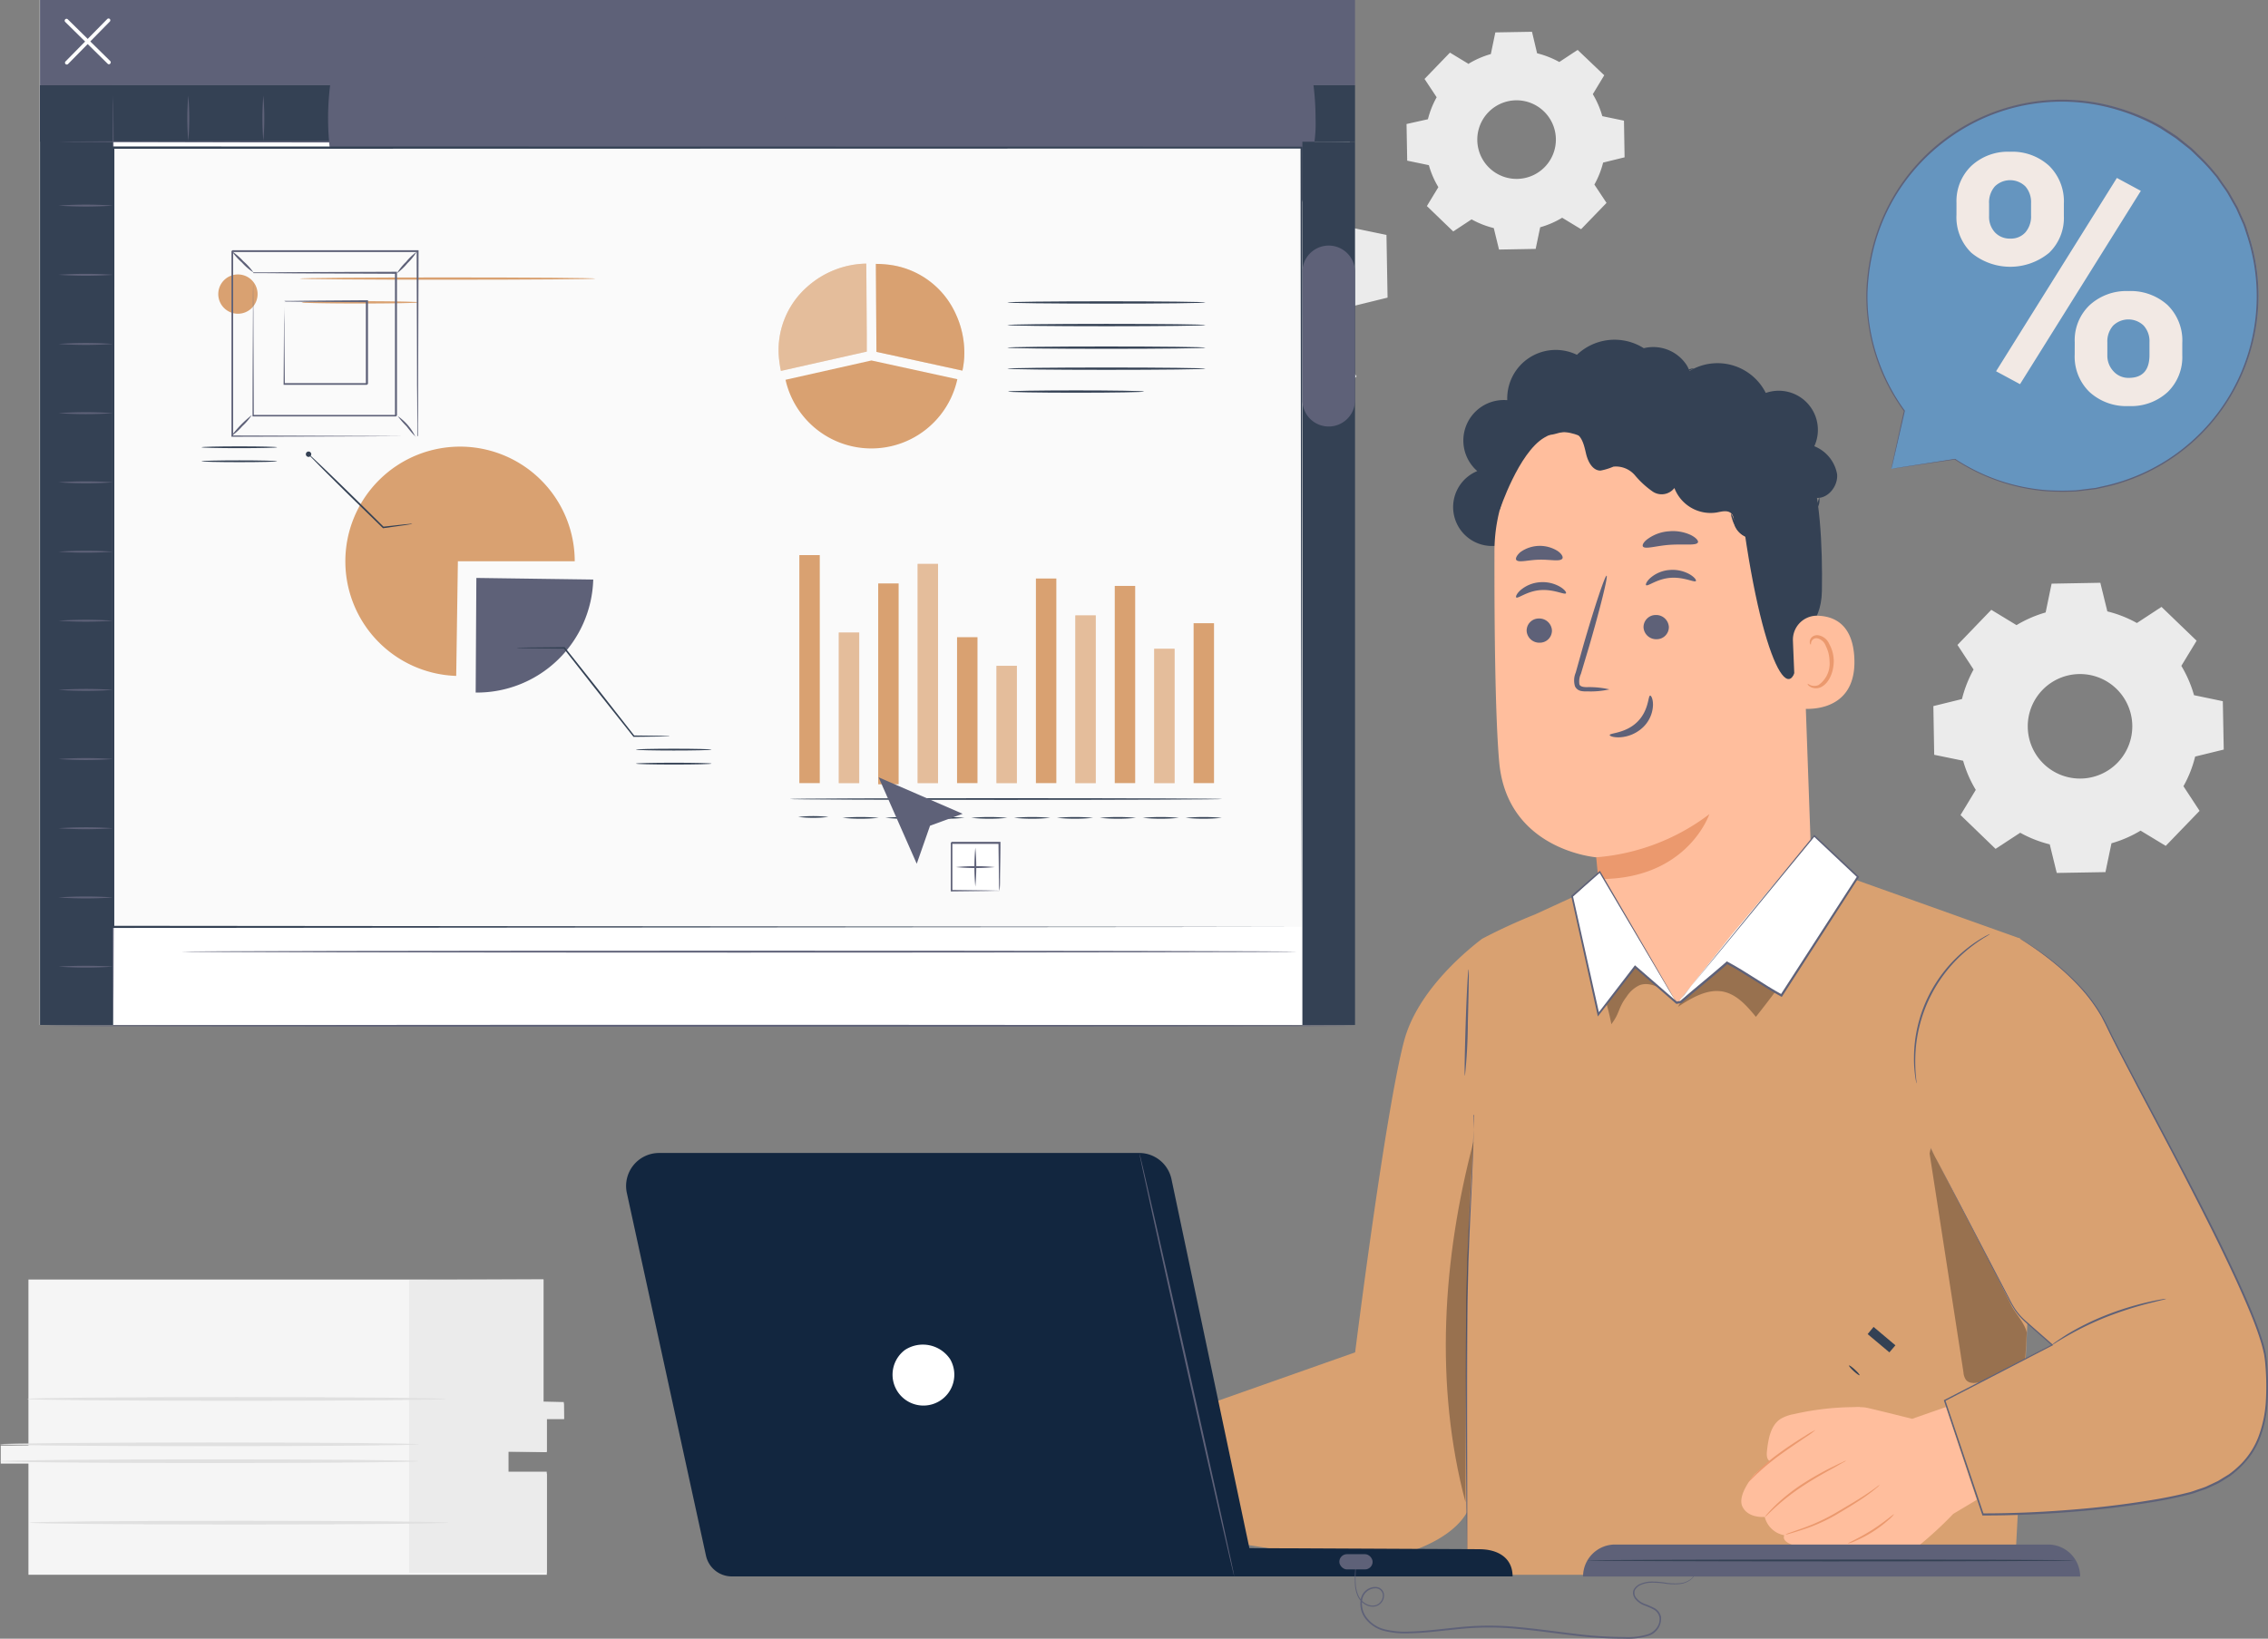 <svg xmlns="http://www.w3.org/2000/svg" width="271.267" height="196.039" viewBox="0 0 271.267 196.039">
  <rect x="0" y="0" width="271.267" height="196.039" fill="#808080" stroke="none"/>
  <g id="Grupo_89550" data-name="Grupo 89550" transform="translate(-5367.885 -1962.706)">
    <g id="freepik--background-complete--inject-3" transform="translate(5367.885 1966.507)">
      <path id="Trazado_143465" data-name="Trazado 143465" d="M5371.4,2311.846v19.86h-3.315v2.157h3.315v13.3h62v-12.1h-4.608v-2.63h4.595v-3.946h2.039v-1.8H5433v-14.841Z" transform="translate(-5367.997 -2162.578)" fill="#f5f5f5"/>
      <path id="Trazado_143466" data-name="Trazado 143466" d="M5479.5,2311.9v35.034h16.462v-12.1h-4.594v-2.416l4.594.083v-3.955l2.079,0-.04-2.043-2.424-.057v-14.612Z" transform="translate(-5430.568 -2162.578)" fill="#ebebeb"/>
      <path id="Trazado_143467" data-name="Trazado 143467" d="M5417.991,2361.135c0,.123-11.219.219-25.051.219s-25.056-.1-25.056-.219,11.215-.219,25.056-.219S5417.991,2361.012,5417.991,2361.135Z" transform="translate(-5367.885 -2190.135)" fill="#e0e0e0"/>
      <path id="Trazado_143468" data-name="Trazado 143468" d="M5417.991,2356.535c0,.123-11.219.219-25.051.219s-25.056-.1-25.056-.219,11.215-.219,25.056-.219S5417.991,2356.413,5417.991,2356.535Z" transform="translate(-5367.885 -2187.552)" fill="#e0e0e0"/>
      <path id="Trazado_143469" data-name="Trazado 143469" d="M5425.362,2344.145c0,.123-11.219.223-25.051.223s-25.055-.1-25.055-.223,11.215-.219,25.055-.219S5425.362,2344.027,5425.362,2344.145Z" transform="translate(-5372.024 -2180.594)" fill="#e0e0e0"/>
      <path id="Trazado_143470" data-name="Trazado 143470" d="M5426.042,2377.9c0,.118-11.219.219-25.056.219s-25.05-.1-25.05-.219,11.215-.224,25.05-.224S5426.042,2377.777,5426.042,2377.9Z" transform="translate(-5372.406 -2199.547)" fill="#e0e0e0"/>
      <path id="Trazado_143471" data-name="Trazado 143471" d="M5657.233,1991.8a18.383,18.383,0,0,1,4.484-1.951l.926-4.441,7.5-.132,1.078,4.384a18.287,18.287,0,0,1,4.551,1.789l3.783-2.464,5.4,5.213-2.328,3.876a18.347,18.347,0,0,1,1.951,4.49l4.442.921.131,7.5-4.406,1.083a18.359,18.359,0,0,1-1.79,4.551l2.482,3.792-5.222,5.4-3.875-2.35a18.456,18.456,0,0,1-4.49,1.947l-.921,4.441-7.5.132-1.083-4.406a18.3,18.3,0,0,1-4.551-1.789l-3.792,2.486-5.4-5.213,2.35-3.876a18.317,18.317,0,0,1-1.947-4.485l-4.441-.925-.132-7.5,4.406-1.079a18.284,18.284,0,0,1,1.78-4.551l-2.486-3.792,5.212-5.4,3.876,2.35Zm4,9.991a7.876,7.876,0,1,0,.016-.017Z" transform="translate(-5523.19 -1979.182)" fill="#ebebeb"/>
      <path id="Trazado_143472" data-name="Trazado 143472" d="M5759.058,1975.182a10.8,10.8,0,0,1,2.631-1.14l.539-2.591,4.384-.075.61,2.573a10.926,10.926,0,0,1,2.656,1.043l2.192-1.447,3.183,3.034-1.367,2.262a10.809,10.809,0,0,1,1.136,2.63l2.591.539.074,4.384-2.569.631a10.639,10.639,0,0,1-1.044,2.63l1.452,2.192-3.042,3.148-2.263-1.372a10.645,10.645,0,0,1-2.63,1.14l-.539,2.587-4.384.079-.627-2.569a10.824,10.824,0,0,1-2.657-1.043l-2.192,1.447-3.152-3.038,1.373-2.262a10.574,10.574,0,0,1-1.136-2.631l-2.591-.539-.079-4.384,2.556-.57a10.663,10.663,0,0,1,1.047-2.63l-1.451-2.192,3.039-3.148,2.262,1.372Zm2.333,5.827a4.7,4.7,0,1,0,6.642-.114,4.695,4.695,0,0,0-6.642.114Z" transform="translate(-5583.376 -1971.376)" fill="#ebebeb"/>
      <path id="Trazado_143473" data-name="Trazado 143473" d="M5905.267,2126.8a14.364,14.364,0,0,1,3.485-1.517l.715-3.446,5.826-.105.841,3.424a14.227,14.227,0,0,1,3.534,1.39l2.942-1.929,4.2,4.047-1.828,3.008a14.432,14.432,0,0,1,1.517,3.507l3.445.719.11,5.787-3.419.837a14.071,14.071,0,0,1-1.4,3.547l1.929,2.946-4.046,4.191-3.012-1.824a14.118,14.118,0,0,1-3.48,1.513l-.719,3.45-5.826.1-.838-3.42a14.39,14.39,0,0,1-3.534-1.39l-2.946,1.929-4.191-4.046,1.824-3.012a14.144,14.144,0,0,1-1.513-3.486l-3.459-.71-.1-5.826,3.42-.842a14.562,14.562,0,0,1,1.39-3.534l-1.929-2.941,4.047-4.2,3.012,1.828Zm3.1,7.76a6.252,6.252,0,1,0,8.843-.153,6.252,6.252,0,0,0-8.843.153Z" transform="translate(-5664.081 -2055.816)" fill="#ebebeb"/>
    </g>
    <g id="freepik--Artboard--inject-3" transform="translate(5372.637 1962.706)">
      <rect id="Rectángulo_31897" data-name="Rectángulo 31897" width="156.699" height="122.616" transform="translate(0)" fill="#fff"/>
      <rect id="Rectángulo_31898" data-name="Rectángulo 31898" width="157.286" height="10.198" transform="translate(0.031)" fill="#5e6178"/>
      <rect id="Rectángulo_31899" data-name="Rectángulo 31899" width="8.751" height="112.419" transform="translate(0.031 10.198)" fill="#344154"/>
      <rect id="Rectángulo_31900" data-name="Rectángulo 31900" width="157.286" height="6.756" transform="translate(0.031 10.198)" fill="#344154"/>
      <path id="Trazado_143474" data-name="Trazado 143474" d="M5385.835,1973.253a.215.215,0,0,1-.154-.061.219.219,0,0,1,0-.31h0l4.994-5.077a.216.216,0,0,1,.3,0l0,0a.219.219,0,0,1,0,.31h0l-4.989,5.073A.225.225,0,0,1,5385.835,1973.253Z" transform="translate(-5382.595 -1965.533)" fill="#fff"/>
      <path id="Trazado_143475" data-name="Trazado 143475" d="M5390.82,1973.276a.205.205,0,0,1-.154-.066l-5.076-5a.22.22,0,0,1,.306-.316l5.077,4.994a.219.219,0,0,1,0,.31h0A.2.2,0,0,1,5390.82,1973.276Z" transform="translate(-5382.542 -1965.586)" fill="#fff"/>
      <path id="Trazado_143476" data-name="Trazado 143476" d="M5538.087,2001.23c0,.061-34.534.114-77.126.114s-77.136-.053-77.136-.114,34.53-.114,77.136-.114S5538.087,2001.173,5538.087,2001.23Z" transform="translate(-5381.589 -1984.276)" fill="#5e6178"/>
      <path id="Trazado_143477" data-name="Trazado 143477" d="M5398.61,2099.575c-.062,0-.115-24.8-.115-55.39s.053-55.39.115-55.39.114,24.792.114,55.39S5398.671,2099.575,5398.61,2099.575Z" transform="translate(-5389.828 -1977.358)" fill="#5e6178"/>
      <path id="Trazado_143478" data-name="Trazado 143478" d="M5419.09,1994.2a31.838,31.838,0,0,1,0-5.4,32.11,32.11,0,0,1,0,5.4Z" transform="translate(-5401.321 -1977.358)" fill="#5e6178"/>
      <path id="Trazado_143479" data-name="Trazado 143479" d="M5439.572,1994.2a32.11,32.11,0,0,1,0-5.4,32.11,32.11,0,0,1,0,5.4Z" transform="translate(-5412.824 -1977.358)" fill="#5e6178"/>
      <path id="Trazado_143480" data-name="Trazado 143480" d="M5460.06,1994.2a32.11,32.11,0,0,1,0-5.4,31.973,31.973,0,0,1,0,5.4Z" transform="translate(-5424.329 -1977.358)" fill="#5e6178"/>
      <path id="Trazado_143481" data-name="Trazado 143481" d="M5480.542,1994.2a32.248,32.248,0,0,1,0-5.4,31.973,31.973,0,0,1,0,5.4Z" transform="translate(-5435.832 -1977.358)" fill="#5e6178"/>
      <path id="Trazado_143482" data-name="Trazado 143482" d="M5501.03,1994.2a32.248,32.248,0,0,1,0-5.4,32.11,32.11,0,0,1,0,5.4Z" transform="translate(-5447.338 -1977.358)" fill="#5e6178"/>
      <path id="Trazado_143483" data-name="Trazado 143483" d="M5521.512,1994.2a31.973,31.973,0,0,1,0-5.4,32.11,32.11,0,0,1,0,5.4Z" transform="translate(-5458.84 -1977.358)" fill="#5e6178"/>
      <path id="Trazado_143484" data-name="Trazado 143484" d="M5542,1994.2a31.838,31.838,0,0,1,0-5.4,32.248,32.248,0,0,1,0,5.4Z" transform="translate(-5470.345 -1977.358)" fill="#5e6178"/>
      <path id="Trazado_143485" data-name="Trazado 143485" d="M5562.482,1994.2a31.838,31.838,0,0,1,0-5.4,32.11,32.11,0,0,1,0,5.4Z" transform="translate(-5481.849 -1977.358)" fill="#5e6178"/>
      <path id="Trazado_143486" data-name="Trazado 143486" d="M5582.969,1994.2a32.11,32.11,0,0,1,0-5.4,31.973,31.973,0,0,1,0,5.4Z" transform="translate(-5493.353 -1977.358)" fill="#5e6178"/>
      <path id="Trazado_143487" data-name="Trazado 143487" d="M5603.452,1994.2a32.11,32.11,0,1,1,.114-2.7A16.259,16.259,0,0,1,5603.452,1994.2Z" transform="translate(-5504.856 -1977.358)" fill="#5e6178"/>
      <path id="Trazado_143488" data-name="Trazado 143488" d="M5623.94,1994.2a32.11,32.11,0,0,1,0-5.4,32.248,32.248,0,0,1,0,5.4Z" transform="translate(-5516.361 -1977.358)" fill="#5e6178"/>
      <path id="Trazado_143489" data-name="Trazado 143489" d="M5644.422,1994.2a32.11,32.11,0,1,1,.114-2.7A16.259,16.259,0,0,1,5644.422,1994.2Z" transform="translate(-5527.864 -1977.358)" fill="#5e6178"/>
      <path id="Trazado_143490" data-name="Trazado 143490" d="M5664.9,1994.2a30.793,30.793,0,0,1,0-5.4,31.838,31.838,0,0,1,0,5.4Z" transform="translate(-5539.363 -1977.358)" fill="#5e6178"/>
      <path id="Trazado_143491" data-name="Trazado 143491" d="M5685.392,1994.2a32.11,32.11,0,1,1,.114-2.7A16.365,16.365,0,0,1,5685.392,1994.2Z" transform="translate(-5550.873 -1977.358)" fill="#5e6178"/>
      <path id="Trazado_143492" data-name="Trazado 143492" d="M5705.871,1994.2a32.248,32.248,0,0,1,0-5.4,30.668,30.668,0,0,1,0,5.4Z" transform="translate(-5562.373 -1977.358)" fill="#5e6178"/>
      <path id="Trazado_143493" data-name="Trazado 143493" d="M5726.361,1994.2a31.7,31.7,0,1,1,.115-2.7A16.311,16.311,0,0,1,5726.361,1994.2Z" transform="translate(-5573.88 -1977.358)" fill="#5e6178"/>
      <path id="Trazado_143494" data-name="Trazado 143494" d="M5390.371,2018.643a47.035,47.035,0,0,1-6.546,0,47.035,47.035,0,0,1,6.546,0Z" transform="translate(-5381.589 -1994.048)" fill="#5e6178"/>
      <path id="Trazado_143495" data-name="Trazado 143495" d="M5390.371,2037.523a47.085,47.085,0,0,1-6.546,0,47.085,47.085,0,0,1,6.546,0Z" transform="translate(-5381.589 -2004.65)" fill="#5e6178"/>
      <path id="Trazado_143496" data-name="Trazado 143496" d="M5390.371,2056.4a47.035,47.035,0,0,1-6.546,0,46.934,46.934,0,0,1,6.546,0Z" transform="translate(-5381.589 -2015.253)" fill="#5e6178"/>
      <path id="Trazado_143497" data-name="Trazado 143497" d="M5390.371,2075.281a47.035,47.035,0,0,1-6.546,0,47.135,47.135,0,0,1,6.546,0Z" transform="translate(-5381.589 -2025.854)" fill="#5e6178"/>
      <path id="Trazado_143498" data-name="Trazado 143498" d="M5390.371,2094.153a47.135,47.135,0,0,1-6.546,0,46.934,46.934,0,0,1,6.546,0Z" transform="translate(-5381.589 -2036.453)" fill="#5e6178"/>
      <path id="Trazado_143499" data-name="Trazado 143499" d="M5390.371,2113.083a47.135,47.135,0,0,1-6.546,0,46.934,46.934,0,0,1,6.546,0Z" transform="translate(-5381.589 -2047.084)" fill="#5e6178"/>
      <path id="Trazado_143500" data-name="Trazado 143500" d="M5390.371,2131.911a46.934,46.934,0,0,1-6.546,0,47.135,47.135,0,0,1,6.546,0Z" transform="translate(-5381.589 -2057.656)" fill="#5e6178"/>
      <path id="Trazado_143501" data-name="Trazado 143501" d="M5390.371,2150.791a46.934,46.934,0,0,1-6.546,0,47.035,47.035,0,0,1,6.546,0Z" transform="translate(-5381.589 -2068.259)" fill="#5e6178"/>
      <path id="Trazado_143502" data-name="Trazado 143502" d="M5390.371,2169.663a47.035,47.035,0,0,1-6.546,0,47.035,47.035,0,0,1,6.546,0Z" transform="translate(-5381.589 -2078.858)" fill="#5e6178"/>
      <path id="Trazado_143503" data-name="Trazado 143503" d="M5390.371,2188.543a47.135,47.135,0,0,1-6.546,0,46.934,46.934,0,0,1,6.546,0Z" transform="translate(-5381.589 -2089.46)" fill="#5e6178"/>
      <path id="Trazado_143504" data-name="Trazado 143504" d="M5390.371,2207.421a47.135,47.135,0,0,1-6.546,0,47.035,47.035,0,0,1,6.546,0Z" transform="translate(-5381.589 -2100.061)" fill="#5e6178"/>
      <path id="Trazado_143505" data-name="Trazado 143505" d="M5390.371,2226.313a45.293,45.293,0,0,1-6.546,0,58.239,58.239,0,0,1,6.546,0Z" transform="translate(-5381.589 -2110.681)" fill="#5e6178"/>
      <path id="Trazado_143506" data-name="Trazado 143506" d="M5550.789,2222.23c0,.061-29.887.114-66.745.114s-66.749-.053-66.749-.114,29.879-.114,66.749-.114S5550.789,2222.173,5550.789,2222.23Z" transform="translate(-5400.386 -2108.386)" fill="#5e6178"/>
      <g id="Grupo_89544" data-name="Grupo 89544" transform="translate(8.651 17.521)">
        <g id="Grupo_89389" data-name="Grupo 89389">
          <g id="Grupo_89385" data-name="Grupo 89385" transform="translate(0.138 0.138)">
            <g id="Grupo_89384" data-name="Grupo 89384">
              <rect id="Rectángulo_31901" data-name="Rectángulo 31901" width="142.122" height="93.22" fill="#fafafa"/>
            </g>
          </g>
          <g id="Grupo_89388" data-name="Grupo 89388">
            <g id="Grupo_89387" data-name="Grupo 89387">
              <g id="Grupo_89386" data-name="Grupo 89386">
                <path id="Trazado_143507" data-name="Trazado 143507" d="M5540.718,2096.03c0-.9-.043-36.364-.11-93.22l.11.11-142.111.028h-.011l.138-.138c0,33.152-.008,64.7-.012,93.22l-.126-.126,142.122.127-142.122.127h-.127v-.128c0-28.519-.007-60.068-.012-93.22v-.139h.15l142.111.028h.11v.111C5540.761,2059.665,5540.718,2095.133,5540.718,2096.03Z" transform="translate(-5398.457 -2002.671)" fill="#344154"/>
              </g>
            </g>
          </g>
        </g>
        <g id="Grupo_89414" data-name="Grupo 89414" transform="translate(10.695 35.878)">
          <g id="Grupo_89401" data-name="Grupo 89401" transform="translate(32.796 15.739)">
            <g id="Grupo_89391" data-name="Grupo 89391">
              <g id="Grupo_89390" data-name="Grupo 89390">
                <path id="Trazado_143508" data-name="Trazado 143508" d="M5497.739,2120.406l13.98.192a13.919,13.919,0,0,1-13.98,13.521h-.081Z" transform="translate(-5497.658 -2120.406)" fill="#5e6178"/>
              </g>
            </g>
            <g id="Grupo_89394" data-name="Grupo 89394" transform="translate(4.926 8.279)">
              <g id="Grupo_89393" data-name="Grupo 89393">
                <g id="Grupo_89392" data-name="Grupo 89392">
                  <path id="Trazado_143509" data-name="Trazado 143509" d="M5527.162,2149.938a1.4,1.4,0,0,1-.3.024l-.854.023-3.123.036h-.04l-.025-.031-4.611-5.81-3.718-4.74.072.035-4.114-.039-1.151-.025a2.1,2.1,0,0,1-.407-.029,2.345,2.345,0,0,1,.407-.028l1.151-.025,4.114-.038h.044l.028.036,3.741,4.721,4.573,5.84-.064-.031,3.123.036.854.022A1.4,1.4,0,0,1,5527.162,2149.938Z" transform="translate(-5508.892 -2139.29)" fill="#344154"/>
                </g>
              </g>
            </g>
            <g id="Grupo_89397" data-name="Grupo 89397" transform="translate(19.164 20.432)">
              <g id="Grupo_89396" data-name="Grupo 89396">
                <g id="Grupo_89395" data-name="Grupo 89395">
                  <path id="Trazado_143510" data-name="Trazado 143510" d="M5550.416,2167.116c0,.06-2.025.107-4.523.107s-4.523-.048-4.523-.107,2.025-.107,4.523-.107S5550.416,2167.057,5550.416,2167.116Z" transform="translate(-5541.37 -2167.01)" fill="#344154"/>
                </g>
              </g>
            </g>
            <g id="Grupo_89400" data-name="Grupo 89400" transform="translate(19.164 22.107)">
              <g id="Grupo_89399" data-name="Grupo 89399">
                <g id="Grupo_89398" data-name="Grupo 89398">
                  <path id="Trazado_143511" data-name="Trazado 143511" d="M5550.416,2170.937c0,.06-2.025.107-4.523.107s-4.523-.048-4.523-.107,2.025-.107,4.523-.107S5550.416,2170.878,5550.416,2170.937Z" transform="translate(-5541.37 -2170.83)" fill="#344154"/>
                </g>
              </g>
            </g>
          </g>
          <g id="Grupo_89413" data-name="Grupo 89413">
            <g id="Grupo_89403" data-name="Grupo 89403" transform="translate(16.687 0.035)">
              <g id="Grupo_89402" data-name="Grupo 89402">
                <path id="Trazado_143512" data-name="Trazado 143512" d="M5474.894,2098.3l-.2,13.712a13.718,13.718,0,1,1,14.176-13.712Z" transform="translate(-5460.913 -2084.588)" fill="#d9a171"/>
              </g>
            </g>
            <g id="Grupo_89406" data-name="Grupo 89406" transform="translate(12.586 0.71)">
              <g id="Grupo_89405" data-name="Grupo 89405">
                <g id="Grupo_89404" data-name="Grupo 89404">
                  <path id="Trazado_143513" data-name="Trazado 143513" d="M5464.183,2094.681a.952.952,0,0,1-.243.057l-.7.111-2.511.353-.042.006-.031-.03-3.349-3.259c-1.61-1.578-3.057-3.015-4.1-4.063l-1.225-1.249a.322.322,0,1,1,.058-.06l1.272,1.2c1.068,1.02,2.533,2.44,4.142,4.019l3.323,3.286-.073-.024,2.521-.278.7-.064A.914.914,0,0,1,5464.183,2094.681Z" transform="translate(-5451.56 -2086.127)" fill="#344154"/>
                </g>
              </g>
            </g>
            <g id="Grupo_89409" data-name="Grupo 89409">
              <g id="Grupo_89408" data-name="Grupo 89408">
                <g id="Grupo_89407" data-name="Grupo 89407">
                  <path id="Trazado_143514" data-name="Trazado 143514" d="M5431.9,2084.614c0,.059-2.024.107-4.522.107s-4.522-.048-4.522-.107,2.024-.107,4.522-.107S5431.9,2084.555,5431.9,2084.614Z" transform="translate(-5422.853 -2084.507)" fill="#344154"/>
                </g>
              </g>
            </g>
            <g id="Grupo_89412" data-name="Grupo 89412" transform="translate(0 1.675)">
              <g id="Grupo_89411" data-name="Grupo 89411">
                <g id="Grupo_89410" data-name="Grupo 89410">
                  <path id="Trazado_143515" data-name="Trazado 143515" d="M5431.9,2088.434c0,.059-2.024.107-4.522.107s-4.522-.048-4.522-.107,2.024-.107,4.522-.107S5431.9,2088.375,5431.9,2088.434Z" transform="translate(-5422.853 -2088.327)" fill="#344154"/>
                </g>
              </g>
            </g>
          </g>
        </g>
        <g id="Grupo_89442" data-name="Grupo 89442" transform="translate(79.728 14.014)">
          <g id="Grupo_89426" data-name="Grupo 89426">
            <g id="Grupo_89423" data-name="Grupo 89423">
              <g id="Grupo_89416" data-name="Grupo 89416">
                <g id="Grupo_89415" data-name="Grupo 89415">
                  <path id="Trazado_143516" data-name="Trazado 143516" d="M5590.852,2043.158l-.056-8.521a10.874,10.874,0,0,0-7.029,2.741,10.08,10.08,0,0,0-3.389,8.826,12.506,12.506,0,0,0,.2,1.238c0,.01,0,.02.006.03h0l10.268-2.31Z" transform="translate(-5580.312 -2034.636)" fill="#d9a171"/>
                </g>
              </g>
              <g id="Grupo_89418" data-name="Grupo 89418" opacity="0.3">
                <g id="Grupo_89417" data-name="Grupo 89417">
                  <path id="Trazado_143517" data-name="Trazado 143517" d="M5590.852,2043.158l-.056-8.521a10.874,10.874,0,0,0-7.029,2.741,10.08,10.08,0,0,0-3.389,8.826,12.506,12.506,0,0,0,.2,1.238c0,.01,0,.02.006.03h0l10.268-2.31Z" transform="translate(-5580.312 -2034.636)" fill="#fff"/>
                </g>
              </g>
              <g id="Grupo_89420" data-name="Grupo 89420" transform="translate(11.629 0.033)">
                <g id="Grupo_89419" data-name="Grupo 89419">
                  <path id="Trazado_143518" data-name="Trazado 143518" d="M5616.331,2040.576a10.11,10.11,0,0,0-8.288-5.8c-.108-.011-.216-.021-.326-.028-.069,0-.137-.012-.207-.016-.2-.011-.41-.017-.619-.018h-.055l.055,8.521.014,2,10.271,2.24.013,0h0a10.115,10.115,0,0,0,.228-2.21A11.068,11.068,0,0,0,5616.331,2040.576Z" transform="translate(-5606.837 -2034.711)" fill="#d9a171"/>
                </g>
              </g>
              <g id="Grupo_89422" data-name="Grupo 89422" transform="translate(11.629 0.033)" opacity="0.3">
                <g id="Grupo_89421" data-name="Grupo 89421">
                  <path id="Trazado_143519" data-name="Trazado 143519" d="M5616.331,2040.576a10.11,10.11,0,0,0-8.288-5.8c-.108-.011-.216-.021-.326-.028-.069,0-.137-.012-.207-.016-.2-.011-.41-.017-.619-.018h-.055l.055,8.521.014,2,10.271,2.24.013,0h0a10.115,10.115,0,0,0,.228-2.21A11.068,11.068,0,0,0,5616.331,2040.576Z" transform="translate(-5606.837 -2034.711)" fill="#d9a171"/>
                </g>
              </g>
            </g>
            <g id="Grupo_89425" data-name="Grupo 89425" transform="translate(0.822 11.588)">
              <g id="Grupo_89424" data-name="Grupo 89424">
                <path id="Trazado_143520" data-name="Trazado 143520" d="M5592.455,2061.067l-10.268,2.31a10.525,10.525,0,0,0,20.552-.069l-10.271-2.241" transform="translate(-5582.187 -2061.067)" fill="#d9a171"/>
              </g>
            </g>
          </g>
          <g id="Grupo_89429" data-name="Grupo 89429" transform="translate(27.345 9.915)">
            <g id="Grupo_89428" data-name="Grupo 89428">
              <g id="Grupo_89427" data-name="Grupo 89427">
                <path id="Trazado_143521" data-name="Trazado 143521" d="M5666.4,2057.39c0,.077-5.309.139-11.856.139s-11.856-.062-11.856-.139,5.307-.138,11.856-.138S5666.4,2057.314,5666.4,2057.39Z" transform="translate(-5642.686 -2057.252)" fill="#344154"/>
              </g>
            </g>
          </g>
          <g id="Grupo_89432" data-name="Grupo 89432" transform="translate(27.345 7.212)">
            <g id="Grupo_89431" data-name="Grupo 89431">
              <g id="Grupo_89430" data-name="Grupo 89430">
                <path id="Trazado_143522" data-name="Trazado 143522" d="M5666.4,2051.226c0,.076-5.309.139-11.856.139s-11.856-.063-11.856-.139,5.307-.139,11.856-.139S5666.4,2051.149,5666.4,2051.226Z" transform="translate(-5642.686 -2051.087)" fill="#344154"/>
              </g>
            </g>
          </g>
          <g id="Grupo_89435" data-name="Grupo 89435" transform="translate(27.345 4.51)">
            <g id="Grupo_89434" data-name="Grupo 89434">
              <g id="Grupo_89433" data-name="Grupo 89433">
                <path id="Trazado_143523" data-name="Trazado 143523" d="M5666.4,2045.06c0,.077-5.309.139-11.856.139s-11.856-.062-11.856-.139,5.307-.138,11.856-.138S5666.4,2044.984,5666.4,2045.06Z" transform="translate(-5642.686 -2044.922)" fill="#344154"/>
              </g>
            </g>
          </g>
          <g id="Grupo_89438" data-name="Grupo 89438" transform="translate(27.345 12.43)">
            <g id="Grupo_89437" data-name="Grupo 89437">
              <g id="Grupo_89436" data-name="Grupo 89436">
                <path id="Trazado_143524" data-name="Trazado 143524" d="M5666.4,2063.126c0,.076-5.309.138-11.856.138s-11.856-.062-11.856-.138,5.307-.138,11.856-.138S5666.4,2063.05,5666.4,2063.126Z" transform="translate(-5642.686 -2062.988)" fill="#344154"/>
              </g>
            </g>
          </g>
          <g id="Grupo_89441" data-name="Grupo 89441" transform="translate(27.429 15.167)">
            <g id="Grupo_89440" data-name="Grupo 89440">
              <g id="Grupo_89439" data-name="Grupo 89439">
                <path id="Trazado_143525" data-name="Trazado 143525" d="M5659.163,2069.369c0,.077-3.646.139-8.144.139s-8.144-.062-8.144-.139,3.646-.138,8.144-.138S5659.163,2069.293,5659.163,2069.369Z" transform="translate(-5642.875 -2069.231)" fill="#344154"/>
              </g>
            </g>
          </g>
        </g>
        <g id="Grupo_89535" data-name="Grupo 89535" transform="translate(81.049 48.885)">
          <g id="Grupo_89445" data-name="Grupo 89445" transform="translate(1.156)">
            <g id="Grupo_89444" data-name="Grupo 89444">
              <g id="Grupo_89443" data-name="Grupo 89443">
                <rect id="Rectángulo_31902" data-name="Rectángulo 31902" width="2.442" height="27.278" fill="#d9a171"/>
              </g>
            </g>
          </g>
          <g id="Grupo_89448" data-name="Grupo 89448" transform="translate(5.872 9.264)">
            <g id="Grupo_89447" data-name="Grupo 89447">
              <g id="Grupo_89446" data-name="Grupo 89446">
                <rect id="Rectángulo_31903" data-name="Rectángulo 31903" width="2.443" height="18.013" fill="#d9a171"/>
              </g>
            </g>
          </g>
          <g id="Grupo_89451" data-name="Grupo 89451" transform="translate(10.587 3.39)">
            <g id="Grupo_89450" data-name="Grupo 89450">
              <g id="Grupo_89449" data-name="Grupo 89449">
                <rect id="Rectángulo_31904" data-name="Rectángulo 31904" width="2.443" height="24.026" fill="#d9a171"/>
              </g>
            </g>
          </g>
          <g id="Grupo_89454" data-name="Grupo 89454" transform="translate(15.302 1.053)">
            <g id="Grupo_89453" data-name="Grupo 89453">
              <g id="Grupo_89452" data-name="Grupo 89452">
                <rect id="Rectángulo_31905" data-name="Rectángulo 31905" width="2.442" height="26.224" fill="#d9a171"/>
              </g>
            </g>
          </g>
          <g id="Grupo_89457" data-name="Grupo 89457" transform="translate(20.018 9.819)">
            <g id="Grupo_89456" data-name="Grupo 89456">
              <g id="Grupo_89455" data-name="Grupo 89455">
                <rect id="Rectángulo_31906" data-name="Rectángulo 31906" width="2.443" height="17.459" fill="#d9a171"/>
              </g>
            </g>
          </g>
          <g id="Grupo_89460" data-name="Grupo 89460" transform="translate(24.733 13.243)">
            <g id="Grupo_89459" data-name="Grupo 89459">
              <g id="Grupo_89458" data-name="Grupo 89458">
                <rect id="Rectángulo_31907" data-name="Rectángulo 31907" width="2.442" height="14.035" fill="#d9a171"/>
              </g>
            </g>
          </g>
          <g id="Grupo_89463" data-name="Grupo 89463" transform="translate(29.449 2.8)">
            <g id="Grupo_89462" data-name="Grupo 89462">
              <g id="Grupo_89461" data-name="Grupo 89461">
                <rect id="Rectángulo_31908" data-name="Rectángulo 31908" width="2.443" height="24.478" fill="#d9a171"/>
              </g>
            </g>
          </g>
          <g id="Grupo_89466" data-name="Grupo 89466" transform="translate(34.164 7.213)">
            <g id="Grupo_89465" data-name="Grupo 89465">
              <g id="Grupo_89464" data-name="Grupo 89464">
                <rect id="Rectángulo_31909" data-name="Rectángulo 31909" width="2.442" height="20.065" fill="#d9a171"/>
              </g>
            </g>
          </g>
          <g id="Grupo_89469" data-name="Grupo 89469" transform="translate(38.879 3.686)">
            <g id="Grupo_89468" data-name="Grupo 89468">
              <g id="Grupo_89467" data-name="Grupo 89467">
                <rect id="Rectángulo_31910" data-name="Rectángulo 31910" width="2.443" height="23.591" fill="#d9a171"/>
              </g>
            </g>
          </g>
          <g id="Grupo_89472" data-name="Grupo 89472" transform="translate(43.595 11.205)">
            <g id="Grupo_89471" data-name="Grupo 89471">
              <g id="Grupo_89470" data-name="Grupo 89470">
                <rect id="Rectángulo_31911" data-name="Rectángulo 31911" width="2.442" height="16.072" fill="#d9a171"/>
              </g>
            </g>
          </g>
          <g id="Grupo_89475" data-name="Grupo 89475" transform="translate(48.31 8.147)">
            <g id="Grupo_89474" data-name="Grupo 89474">
              <g id="Grupo_89473" data-name="Grupo 89473">
                <rect id="Rectángulo_31912" data-name="Rectángulo 31912" width="2.442" height="19.131" fill="#d9a171"/>
              </g>
            </g>
          </g>
          <g id="Grupo_89479" data-name="Grupo 89479" transform="translate(0 29.077)">
            <g id="Grupo_89478" data-name="Grupo 89478">
              <g id="Grupo_89477" data-name="Grupo 89477">
                <g id="Grupo_89476" data-name="Grupo 89476">
                  <path id="Trazado_143526" data-name="Trazado 143526" d="M5635.075,2180.6c0,.056-11.585.1-25.874.1s-25.876-.044-25.876-.1,11.583-.1,25.876-.1S5635.075,2180.542,5635.075,2180.6Z" transform="translate(-5583.326 -2180.497)" fill="#344154"/>
                </g>
              </g>
            </g>
          </g>
          <g id="Grupo_89483" data-name="Grupo 89483" transform="translate(1.015 31.224)">
            <g id="Grupo_89482" data-name="Grupo 89482">
              <g id="Grupo_89481" data-name="Grupo 89481">
                <g id="Grupo_89480" data-name="Grupo 89480">
                  <path id="Trazado_143527" data-name="Trazado 143527" d="M5589.265,2185.495a16.451,16.451,0,0,1-3.624,0,16.372,16.372,0,0,1,3.624,0Z" transform="translate(-5585.641 -2185.394)" fill="#344154"/>
                </g>
              </g>
            </g>
          </g>
          <g id="Grupo_89487" data-name="Grupo 89487" transform="translate(6.32 31.333)">
            <g id="Grupo_89486" data-name="Grupo 89486">
              <g id="Grupo_89485" data-name="Grupo 89485">
                <g id="Grupo_89484" data-name="Grupo 89484">
                  <path id="Trazado_143528" data-name="Trazado 143528" d="M5602.074,2185.744a23.372,23.372,0,0,1-4.332,0,23.428,23.428,0,0,1,4.332,0Z" transform="translate(-5597.742 -2185.643)" fill="#344154"/>
                </g>
              </g>
            </g>
          </g>
          <g id="Grupo_89491" data-name="Grupo 89491" transform="translate(11.448 31.333)">
            <g id="Grupo_89490" data-name="Grupo 89490">
              <g id="Grupo_89489" data-name="Grupo 89489">
                <g id="Grupo_89488" data-name="Grupo 89488">
                  <path id="Trazado_143529" data-name="Trazado 143529" d="M5613.771,2185.744a23.377,23.377,0,0,1-4.333,0,23.434,23.434,0,0,1,4.333,0Z" transform="translate(-5609.438 -2185.643)" fill="#344154"/>
                </g>
              </g>
            </g>
          </g>
          <g id="Grupo_89495" data-name="Grupo 89495" transform="translate(16.576 31.333)">
            <g id="Grupo_89494" data-name="Grupo 89494">
              <g id="Grupo_89493" data-name="Grupo 89493">
                <g id="Grupo_89492" data-name="Grupo 89492">
                  <path id="Trazado_143530" data-name="Trazado 143530" d="M5625.468,2185.744a23.382,23.382,0,0,1-4.333,0,23.439,23.439,0,0,1,4.333,0Z" transform="translate(-5621.135 -2185.643)" fill="#344154"/>
                </g>
              </g>
            </g>
          </g>
          <g id="Grupo_89499" data-name="Grupo 89499" transform="translate(21.705 31.333)">
            <g id="Grupo_89498" data-name="Grupo 89498">
              <g id="Grupo_89497" data-name="Grupo 89497">
                <g id="Grupo_89496" data-name="Grupo 89496">
                  <path id="Trazado_143531" data-name="Trazado 143531" d="M5637.166,2185.744a23.372,23.372,0,0,1-4.332,0,23.428,23.428,0,0,1,4.332,0Z" transform="translate(-5632.833 -2185.643)" fill="#344154"/>
                </g>
              </g>
            </g>
          </g>
          <g id="Grupo_89503" data-name="Grupo 89503" transform="translate(26.833 31.333)">
            <g id="Grupo_89502" data-name="Grupo 89502">
              <g id="Grupo_89501" data-name="Grupo 89501">
                <g id="Grupo_89500" data-name="Grupo 89500">
                  <path id="Trazado_143532" data-name="Trazado 143532" d="M5648.862,2185.744a23.382,23.382,0,0,1-4.333,0,23.439,23.439,0,0,1,4.333,0Z" transform="translate(-5644.529 -2185.643)" fill="#344154"/>
                </g>
              </g>
            </g>
          </g>
          <g id="Grupo_89507" data-name="Grupo 89507" transform="translate(31.961 31.333)">
            <g id="Grupo_89506" data-name="Grupo 89506">
              <g id="Grupo_89505" data-name="Grupo 89505">
                <g id="Grupo_89504" data-name="Grupo 89504">
                  <path id="Trazado_143533" data-name="Trazado 143533" d="M5660.56,2185.744a23.382,23.382,0,0,1-4.333,0,23.439,23.439,0,0,1,4.333,0Z" transform="translate(-5656.227 -2185.643)" fill="#344154"/>
                </g>
              </g>
            </g>
          </g>
          <g id="Grupo_89511" data-name="Grupo 89511" transform="translate(37.089 31.333)">
            <g id="Grupo_89510" data-name="Grupo 89510">
              <g id="Grupo_89509" data-name="Grupo 89509">
                <g id="Grupo_89508" data-name="Grupo 89508">
                  <path id="Trazado_143534" data-name="Trazado 143534" d="M5672.257,2185.744a23.377,23.377,0,0,1-4.333,0,23.434,23.434,0,0,1,4.333,0Z" transform="translate(-5667.924 -2185.643)" fill="#344154"/>
                </g>
              </g>
            </g>
          </g>
          <g id="Grupo_89515" data-name="Grupo 89515" transform="translate(42.218 31.333)">
            <g id="Grupo_89514" data-name="Grupo 89514">
              <g id="Grupo_89513" data-name="Grupo 89513">
                <g id="Grupo_89512" data-name="Grupo 89512">
                  <path id="Trazado_143535" data-name="Trazado 143535" d="M5683.955,2185.744a23.388,23.388,0,0,1-4.333,0,23.444,23.444,0,0,1,4.333,0Z" transform="translate(-5679.621 -2185.643)" fill="#344154"/>
                </g>
              </g>
            </g>
          </g>
          <g id="Grupo_89519" data-name="Grupo 89519" transform="translate(47.346 31.333)">
            <g id="Grupo_89518" data-name="Grupo 89518">
              <g id="Grupo_89517" data-name="Grupo 89517">
                <g id="Grupo_89516" data-name="Grupo 89516">
                  <path id="Trazado_143536" data-name="Trazado 143536" d="M5695.652,2185.744a23.372,23.372,0,0,1-4.332,0,23.428,23.428,0,0,1,4.332,0Z" transform="translate(-5691.32 -2185.643)" fill="#344154"/>
                </g>
              </g>
            </g>
          </g>
          <g id="Grupo_89522" data-name="Grupo 89522" transform="translate(5.872 9.264)" opacity="0.3">
            <g id="Grupo_89521" data-name="Grupo 89521">
              <g id="Grupo_89520" data-name="Grupo 89520">
                <rect id="Rectángulo_31913" data-name="Rectángulo 31913" width="2.443" height="18.013" fill="#fff"/>
              </g>
            </g>
          </g>
          <g id="Grupo_89525" data-name="Grupo 89525" transform="translate(15.302 1.053)" opacity="0.3">
            <g id="Grupo_89524" data-name="Grupo 89524">
              <g id="Grupo_89523" data-name="Grupo 89523">
                <rect id="Rectángulo_31914" data-name="Rectángulo 31914" width="2.442" height="26.224" fill="#fff"/>
              </g>
            </g>
          </g>
          <g id="Grupo_89528" data-name="Grupo 89528" transform="translate(24.733 13.243)" opacity="0.3">
            <g id="Grupo_89527" data-name="Grupo 89527">
              <g id="Grupo_89526" data-name="Grupo 89526">
                <rect id="Rectángulo_31915" data-name="Rectángulo 31915" width="2.442" height="14.035" fill="#fff"/>
              </g>
            </g>
          </g>
          <g id="Grupo_89531" data-name="Grupo 89531" transform="translate(34.164 7.213)" opacity="0.3">
            <g id="Grupo_89530" data-name="Grupo 89530">
              <g id="Grupo_89529" data-name="Grupo 89529">
                <rect id="Rectángulo_31916" data-name="Rectángulo 31916" width="2.442" height="20.065" fill="#fff"/>
              </g>
            </g>
          </g>
          <g id="Grupo_89534" data-name="Grupo 89534" transform="translate(43.595 11.205)" opacity="0.3">
            <g id="Grupo_89533" data-name="Grupo 89533">
              <g id="Grupo_89532" data-name="Grupo 89532">
                <rect id="Rectángulo_31917" data-name="Rectángulo 31917" width="2.442" height="16.072" fill="#fff"/>
              </g>
            </g>
          </g>
        </g>
        <g id="Grupo_89537" data-name="Grupo 89537" transform="translate(12.704 15.309)">
          <g id="Grupo_89536" data-name="Grupo 89536">
            <path id="Trazado_143537" data-name="Trazado 143537" d="M5432.136,2039.94a2.351,2.351,0,1,1-2.352-2.351A2.352,2.352,0,0,1,5432.136,2039.94Z" transform="translate(-5427.434 -2037.589)" fill="#d9a171"/>
          </g>
        </g>
        <g id="Grupo_89540" data-name="Grupo 89540" transform="translate(22.417 15.667)">
          <g id="Grupo_89539" data-name="Grupo 89539">
            <g id="Grupo_89538" data-name="Grupo 89538">
              <path id="Trazado_143538" data-name="Trazado 143538" d="M5485,2038.545c0,.077-7.927.139-17.7.139s-17.705-.062-17.705-.139,7.925-.139,17.705-.139S5485,2038.468,5485,2038.545Z" transform="translate(-5449.589 -2038.406)" fill="#d9a171"/>
            </g>
          </g>
        </g>
        <g id="Grupo_89543" data-name="Grupo 89543" transform="translate(22.675 18.51)">
          <g id="Grupo_89542" data-name="Grupo 89542">
            <g id="Grupo_89541" data-name="Grupo 89541">
              <path id="Trazado_143539" data-name="Trazado 143539" d="M5464.135,2045.03a2.135,2.135,0,0,1-.548.054c-.353.017-.864.031-1.5.044-1.263.025-3.007.041-4.934.041s-3.673-.016-4.935-.041c-.631-.012-1.143-.027-1.5-.044a2.131,2.131,0,0,1-.548-.054,2.1,2.1,0,0,1,.548-.054c.353-.017.864-.031,1.5-.044,1.262-.026,3.008-.041,4.935-.041s3.671.015,4.934.041c.632.012,1.143.027,1.5.044A2.108,2.108,0,0,1,5464.135,2045.03Z" transform="translate(-5450.178 -2044.891)" fill="#d9a171"/>
            </g>
          </g>
        </g>
      </g>
      <path id="Trazado_143540" data-name="Trazado 143540" d="M5607.586,2174.8l4.56,10.343,1.591-4.551,3.9-1.429Z" transform="translate(-5507.25 -2081.812)" fill="#5e6178"/>
      <rect id="Rectángulo_31918" data-name="Rectángulo 31918" width="5.73" height="5.73" transform="translate(109.043 100.867)" fill="#fff"/>
      <path id="Trazado_143541" data-name="Trazado 143541" d="M5633.075,2198.3s0-.162-.022-.439,0-.693-.026-1.175c0-1.03-.031-2.442-.048-4.121l.1.1h-5.726c-.026,0,.214-.215.114-.114h0v5.721l-.1-.1,4.122.048,1.175.027a3,3,0,0,1,.438.026,3.475,3.475,0,0,1-.391,0l-1.153.026-4.182.048h-.1v-5.818h0l.114-.114h5.827v.1c0,1.705-.04,3.139-.052,4.182,0,.474,0,.877-.027,1.153A1.988,1.988,0,0,1,5633.075,2198.3Z" transform="translate(-5518.307 -2091.708)" fill="#5e6178"/>
      <path id="Trazado_143542" data-name="Trazado 143542" d="M5633.829,2198.651a24.094,24.094,0,0,1,0-4.665A24.094,24.094,0,0,1,5633.829,2198.651Z" transform="translate(-5521.924 -2092.589)" fill="#5e6178"/>
      <path id="Trazado_143543" data-name="Trazado 143543" d="M5633.319,2199.16a23.942,23.942,0,0,1-4.665,0A23.942,23.942,0,0,1,5633.319,2199.16Z" transform="translate(-5519.081 -2095.431)" fill="#5e6178"/>
      <rect id="Rectángulo_31919" data-name="Rectángulo 31919" width="6.296" height="105.663" transform="translate(151.021 16.954)" fill="#344154"/>
      <path id="Trazado_143544" data-name="Trazado 143544" d="M5726.343,2029.716h0a3.148,3.148,0,0,1,3.148,3.148v15.349a3.148,3.148,0,0,1-3.148,3.148h0a3.147,3.147,0,0,1-3.147-3.148v-15.349A3.148,3.148,0,0,1,5726.343,2029.716Z" transform="translate(-5572.174 -2000.338)" fill="#5e6178"/>
      <path id="Trazado_143545" data-name="Trazado 143545" d="M5453.227,2053.258v-1.613c0-1.052,0-2.578-.027-4.515,0-3.88-.03-9.409-.047-16.033l.1.1h-22.157c-.03,0,.215-.215.11-.109h0v22.153l-.1-.1,16.037.052,4.511.026h.04l-4.489.026-16.1.048h-.1v-22.2h0c-.1.1.14-.145.119-.118h22.258v.118c-.022,6.651-.04,12.2-.053,16.094,0,1.929,0,3.446-.025,4.494v1.473A.4.4,0,0,1,5453.227,2053.258Z" transform="translate(-5408.071 -2001.043)" fill="#5e6178"/>
      <path id="Trazado_143546" data-name="Trazado 143546" d="M5436.854,2036.931h1.21l3.459-.026,12.429-.048h.1v17.195c.022-.026-.219.215-.119.114h-17.155v-.1c0-5.134.04-9.413.053-12.425,0-1.482,0-2.63.026-3.464v-1.21a.658.658,0,0,1,0,.088v1.162c0,.82,0,1.995.026,3.507,0,3,.031,7.256.048,12.363l-.1-.1h17.094l-.11.114V2037l.1.1-12.363-.052-3.507-.026h-1.167A.331.331,0,0,1,5436.854,2036.931Z" transform="translate(-5411.325 -2004.347)" fill="#5e6178"/>
      <path id="Trazado_143547" data-name="Trazado 143547" d="M5431.116,2031.246a7.413,7.413,0,0,1,1.373,1.188,7.339,7.339,0,0,1,1.214,1.346,6.793,6.793,0,0,1-1.377-1.184A7.432,7.432,0,0,1,5431.116,2031.246Z" transform="translate(-5408.147 -2001.197)" fill="#5e6178"/>
      <path id="Trazado_143548" data-name="Trazado 143548" d="M5478.529,2031.426a6.734,6.734,0,0,1-1.091,1.355,7.042,7.042,0,0,1-1.263,1.206,6.613,6.613,0,0,1,1.091-1.359A6.729,6.729,0,0,1,5478.529,2031.426Z" transform="translate(-5433.451 -2001.298)" fill="#5e6178"/>
      <path id="Trazado_143549" data-name="Trazado 143549" d="M5478.543,2078.728a11.169,11.169,0,0,1-1.074-1.245,10.762,10.762,0,0,1-1.074-1.236,6.3,6.3,0,0,1,2.131,2.5Z" transform="translate(-5433.575 -2026.468)" fill="#5e6178"/>
      <path id="Trazado_143550" data-name="Trazado 143550" d="M5433.418,2075.966a6.952,6.952,0,0,1-1.148,1.342,6.832,6.832,0,0,1-1.316,1.184,13.69,13.69,0,0,1,2.464-2.525Z" transform="translate(-5408.056 -2026.311)" fill="#5e6178"/>
      <path id="Trazado_143551" data-name="Trazado 143551" d="M5445.341,2044.715a.833.833,0,0,1,.171,0h.522l2-.026,7.208-.053h.1v10l-.119.114h-9.974v-.1c.022-2.968.04-5.445.048-7.208,0-.842.022-1.517.026-2v-.688a1.159,1.159,0,0,1,0,.193v.539c0,.487,0,1.166.022,2.021,0,1.753.031,4.2.053,7.141l-.1-.1h9.9c.105-.1-.135.14-.109.114v-9.895l.1.1-7.142-.048-2.025-.026h-.54Z" transform="translate(-5416.082 -2008.717)" fill="#5e6178"/>
      <path id="Trazado_143552" data-name="Trazado 143552" d="M5536.683,2242.45c0,.062-35.108.114-78.406.114s-78.411-.052-78.411-.114,35.1-.114,78.411-.114S5536.683,2242.384,5536.683,2242.45Z" transform="translate(-5379.365 -2119.741)" fill="#5e6178"/>
    </g>
    <g id="freepik--Character--inject-3" transform="translate(5442.772 2003.347)">
      <path id="Trazado_143553" data-name="Trazado 143553" d="M5651.814,2344.158h-5.335s-12.044-4.349-14.521-3.946c-2.227.377-10.4,5.8-12,6.874a1.007,1.007,0,0,0-.386.5h0a1.753,1.753,0,0,0,.973,2.223l.171.07-.075.241a2.879,2.879,0,0,0-.122.978,1.18,1.18,0,0,0,2.192.509l-.308.544a1.331,1.331,0,0,0-.171.732l.027.5a1.344,1.344,0,0,0,.919,1.2h0a1.315,1.315,0,0,0,1.4-.369,11.443,11.443,0,0,1,4.91-3.068,36,36,0,0,1,4.823-.877,1.684,1.684,0,0,1,1.556,1.07h0c-.9.066-5.533,2.192-7.747,3.341a2.381,2.381,0,0,0-1.289,1.784c-.079.693.272,1.42,1.645,1.1,2.941-.684,6.611-1.964,6.611-1.964s2.731-.78,4.5.465c2.49,1.753,3.63,2.4,5.77,1.692a18.343,18.343,0,0,0,3.713-1.723l4.209-.438S5657.259,2345.693,5651.814,2344.158Z" transform="translate(-5584.058 -2215.334)" fill="#ffbe9d"/>
      <path id="Trazado_143554" data-name="Trazado 143554" d="M5665.617,2360.145a1.562,1.562,0,0,1-.285.206,1.933,1.933,0,0,1-.368.219,3.394,3.394,0,0,1-.531.241,5.809,5.809,0,0,1-3.669.123,5.693,5.693,0,0,1-2.253-1.223l-.263-.241-.237-.267a4.769,4.769,0,0,1-.438-.592c-.268-.438-.465-.877-.759-1.293a1.854,1.854,0,0,0-1.2-.833,6.115,6.115,0,0,0-1.614,0,9.536,9.536,0,0,1-3.476-.342,10.032,10.032,0,0,1-2.991-1.429,10.162,10.162,0,0,1-1.219-1.013.762.762,0,0,1-.2-.806.772.772,0,0,1,.641-.513h0l7.826-.329,2.244-.074h.6a.787.787,0,0,1,.206,0l-.206.026-.592.044-2.24.136-7.822.407h0a.552.552,0,0,0-.307.956,10,10,0,0,0,1.192.982,9.823,9.823,0,0,0,2.924,1.394,9.408,9.408,0,0,0,3.4.338,5.94,5.94,0,0,1,1.675,0,1.98,1.98,0,0,1,.771.329,2.462,2.462,0,0,1,.562.592c.3.438.5.908.754,1.315a5.048,5.048,0,0,0,.438.57l.228.263.25.228a5.544,5.544,0,0,0,2.192,1.214,5.821,5.821,0,0,0,3.591-.052A8.819,8.819,0,0,0,5665.617,2360.145Z" transform="translate(-5598.998 -2221.951)" fill="#eb996e"/>
      <path id="Trazado_143555" data-name="Trazado 143555" d="M5792.26,2058.444a4.765,4.765,0,0,0-5.129-2.025,6.528,6.528,0,0,0-8,.789,5.8,5.8,0,0,0-8.33,5.427,4.844,4.844,0,0,0-3.586,8.483,4.656,4.656,0,0,0,2.675,8.874l21.92-16.046A4.769,4.769,0,0,0,5792.26,2058.444Z" transform="translate(-5665.41 -2055.405)" fill="#344154"/>
      <path id="Trazado_143556" data-name="Trazado 143556" d="M5775.592,2087.759a19.774,19.774,0,0,1,18.2-19.689l1.022-.079c11.052-.237,17.427,9.018,17.357,20.075l1.315,36.77-1.144,4.726-14.88,12.276-7.476-6.62-2.139-10.82s-10.71-.8-11.684-11.368C5775.7,2107.926,5775.57,2097.343,5775.592,2087.759Z" transform="translate(-5671.732 -2062.47)" fill="#ffbe9d"/>
      <path id="Trazado_143557" data-name="Trazado 143557" d="M5803.355,2190.026a25.727,25.727,0,0,0,13.533-5.16s-2.629,7.869-13.279,7.76Z" transform="translate(-5687.327 -2128.108)" fill="#eb996e"/>
      <path id="Trazado_143558" data-name="Trazado 143558" d="M5784.375,2132.96a1.512,1.512,0,0,0,1.574,1.407,1.445,1.445,0,0,0,1.452-1.441v-.045a1.517,1.517,0,0,0-1.578-1.407,1.447,1.447,0,0,0-1.448,1.447C5784.374,2132.934,5784.374,2132.947,5784.375,2132.96Z" transform="translate(-5676.666 -2098.124)" fill="#5e6178"/>
      <path id="Trazado_143559" data-name="Trazado 143559" d="M5781.508,2123.38c.2.18,1.281-.758,2.9-.877s2.885.6,3.043.382c.079-.1-.14-.439-.688-.772a4.16,4.16,0,0,0-2.456-.548,4,4,0,0,0-2.292.947C5781.552,2122.929,5781.412,2123.3,5781.508,2123.38Z" transform="translate(-5675.041 -2092.551)" fill="#5e6178"/>
      <path id="Trazado_143560" data-name="Trazado 143560" d="M5816.265,2132.01a1.512,1.512,0,0,0,1.578,1.407,1.447,1.447,0,0,0,1.451-1.442v-.04a1.522,1.522,0,0,0-1.579-1.412,1.451,1.451,0,0,0-1.451,1.451C5816.264,2131.987,5816.264,2132,5816.265,2132.01Z" transform="translate(-5694.575 -2097.59)" fill="#5e6178"/>
      <path id="Trazado_143561" data-name="Trazado 143561" d="M5816.939,2120.03c.2.184,1.28-.754,2.906-.877s2.88.592,3.042.382c.079-.1-.14-.439-.693-.776a4.15,4.15,0,0,0-2.451-.544,3.946,3.946,0,0,0-2.292.947C5816.982,2119.579,5816.842,2119.973,5816.939,2120.03Z" transform="translate(-5694.938 -2090.669)" fill="#5e6178"/>
      <path id="Trazado_143562" data-name="Trazado 143562" d="M5801.526,2133.4a10.783,10.783,0,0,0-2.675-.267c-.438,0-.82-.061-.912-.337a2.122,2.122,0,0,1,.18-1.254c.307-1.035.631-2.117.973-3.257,1.346-4.634,2.284-8.431,2.1-8.483s-1.43,3.661-2.771,8.295l-.925,3.3a2.4,2.4,0,0,0-.083,1.644,1.028,1.028,0,0,0,.728.552,2.75,2.75,0,0,0,.714.044A10.161,10.161,0,0,0,5801.526,2133.4Z" transform="translate(-5683.918 -2091.571)" fill="#5e6178"/>
      <path id="Trazado_143563" data-name="Trazado 143563" d="M5811.881,2152.515c-.268,0-.127,1.754-1.539,3.144s-3.306,1.315-3.3,1.574c0,.114.438.311,1.24.267a4.382,4.382,0,0,0,2.762-1.214,3.848,3.848,0,0,0,1.175-2.631C5812.232,2152.919,5812,2152.5,5811.881,2152.515Z" transform="translate(-5689.398 -2109.94)" fill="#5e6178"/>
      <path id="Trazado_143564" data-name="Trazado 143564" d="M5816.057,2109.45c.228.4,1.6-.088,3.3-.193s3.148.132,3.292-.3c.058-.206-.253-.565-.877-.877a5.08,5.08,0,0,0-2.578-.438,4.877,4.877,0,0,0-2.442.837C5816.192,2108.849,5815.956,2109.252,5816.057,2109.45Z" transform="translate(-5694.446 -2084.727)" fill="#5e6178"/>
      <path id="Trazado_143565" data-name="Trazado 143565" d="M5781.5,2113.333c.285.372,1.407,0,2.758-.027s2.495.259,2.757-.131c.119-.184-.061-.557-.561-.907a4,4,0,0,0-4.445.123C5781.55,2112.79,5781.392,2113.154,5781.5,2113.333Z" transform="translate(-5675.035 -2086.993)" fill="#5e6178"/>
      <path id="Trazado_143566" data-name="Trazado 143566" d="M5776.918,2081.222s2.262-6.844,5.33-8.646c3.719-2.192,5.722,1.933,9.321.61s7.15-3.416,11.145-.877c4.384,2.788,2.631,5.129,3.244,9.8,2.547,18.944,6.454,24.047,6.726,15.007.03-.991,2.691-1.99,2.767-6.169.092-5.423-.22-11.969-1.728-15.691-1.267-3.135-3.279-5.213-6.765-7.4-5.5-3.455-12.64-2.968-17.444-2.1S5775.825,2072.967,5776.918,2081.222Z" transform="translate(-5672.427 -2060.866)" fill="#344154"/>
      <path id="Trazado_143567" data-name="Trazado 143567" d="M5857.021,2133.718a2.875,2.875,0,0,1,2.736-3.008c.048,0,.1,0,.144,0,1.986.031,4.27.973,4.463,5.059.346,7.251-7.015,6.1-7.015,5.9S5857.139,2136.752,5857.021,2133.718Z" transform="translate(-5717.461 -2097.693)" fill="#ffbe9d"/>
      <path id="Trazado_143568" data-name="Trazado 143568" d="M5861.047,2141.839c.031-.022.132.083.351.171a1.233,1.233,0,0,0,.943-.026,3.125,3.125,0,0,0,1.314-2.871,4.155,4.155,0,0,0-.438-1.789,1.455,1.455,0,0,0-.994-.926.641.641,0,0,0-.729.382c-.088.206-.035.351-.074.363s-.162-.114-.119-.438a.844.844,0,0,1,.264-.469.963.963,0,0,1,.692-.215,1.754,1.754,0,0,1,1.372,1.061,4.293,4.293,0,0,1,.535,2c0,1.46-.662,2.863-1.692,3.218a1.368,1.368,0,0,1-1.166-.136C5861.069,2142.015,5861.021,2141.857,5861.047,2141.839Z" transform="translate(-5719.721 -2100.676)" fill="#eb996e"/>
      <path id="Trazado_143569" data-name="Trazado 143569" d="M5816.121,2079.927a6.829,6.829,0,0,1-2.95,1.657,2.369,2.369,0,0,1-2.749-1.451c-.127-.5-.048-1.092-.412-1.451-.438-.438-1.149-.232-1.754-.118a4.633,4.633,0,0,1-5.054-2.928,1.923,1.923,0,0,1-2.578.438,10.831,10.831,0,0,1-2.135-1.951,2.992,2.992,0,0,0-2.583-1.043,7.272,7.272,0,0,1-1.543.473c-.956,0-1.508-1.083-1.727-2.017s-.439-2.021-1.263-2.469-1.728-.066-2.591.136-2.012.083-2.3-.754a1.709,1.709,0,0,1,.219-1.337,4.7,4.7,0,0,1,5.384-2.214,6.366,6.366,0,0,1,11.565-2.161,6.463,6.463,0,0,1,10.482,1.526,4.683,4.683,0,0,1,5.805,6.375,4.441,4.441,0,0,1,2.723,3.332c.145,1.491-1.193,3.1-2.67,2.823a2.6,2.6,0,0,1-4.266,2.938" transform="translate(-5677.82 -2057.897)" fill="#344154"/>
      <path id="Trazado_143570" data-name="Trazado 143570" d="M5850.694,2098.416a1.728,1.728,0,0,1-.337,1.425,2.354,2.354,0,0,1-1.381.982,2.5,2.5,0,0,1-2.108-.438l.3-.07a7.365,7.365,0,0,1-1.314,1.916,4.145,4.145,0,0,1-1.25.925,2.787,2.787,0,0,1-1.447.25,2.835,2.835,0,0,1-2.192-1.03,4.1,4.1,0,0,1-.706-1.456,1.484,1.484,0,0,1-.105-.579,2.038,2.038,0,0,1,.259.521,4.809,4.809,0,0,0,.776,1.315,2.973,2.973,0,0,0,4.354-.246,7.227,7.227,0,0,0,1.24-1.8l.11-.224.193.154a2.231,2.231,0,0,0,1.789.416,2.13,2.13,0,0,0,1.253-.8A3.51,3.51,0,0,0,5850.694,2098.416Z" transform="translate(-5707.991 -2079.559)" fill="#344154"/>
      <path id="Trazado_143571" data-name="Trazado 143571" d="M5805.968,2060.6c0,.026-.184.066-.5.228a2.505,2.505,0,0,0-1.047,1.043l-.075.145-.109-.123a9,9,0,0,0-3.723-2.552,7.051,7.051,0,0,0-2.9-.4,5.917,5.917,0,0,0-2.99,1.118,6.027,6.027,0,0,0-1.688,1.876,4.917,4.917,0,0,0-.618,2.24v.232l-.224-.044a4.083,4.083,0,0,0-2.977.605,3.975,3.975,0,0,0-1.5,1.894,5.409,5.409,0,0,0-.28,2.192,1.46,1.46,0,0,1-.136-.587,4.081,4.081,0,0,1,.2-1.67,4.139,4.139,0,0,1,1.54-2.083,4.384,4.384,0,0,1,3.231-.714l-.229.188a5.24,5.24,0,0,1,.649-2.442,6.331,6.331,0,0,1,1.8-2.012,6.247,6.247,0,0,1,3.2-1.184,7.338,7.338,0,0,1,3.069.438,8.816,8.816,0,0,1,3.771,2.753h-.184a2.477,2.477,0,0,1,1.2-1.048A1.172,1.172,0,0,1,5805.968,2060.6Z" transform="translate(-5678.247 -2057.162)" fill="#344154"/>
      <path id="Trazado_143572" data-name="Trazado 143572" d="M5790.46,2242.149c-.4,0-1.232-33.956-1.232-33.956l-23.188-8.277-17.79,16.025-9.08-14.293-7.992,3.674a67.127,67.127,0,0,0-6.313,2.906c-2.534,1.934-7.825,6.576-9.32,12.206-2.28,8.615-5.857,37.265-5.857,37.265l-21.781,7.686.474,14.029,21.315,3.336c5.143-.184,11.368-2.359,13.372-5.927v7.488h65.487S5790.854,2242.149,5790.46,2242.149Z" transform="translate(-5622.491 -2136.56)" fill="#d9a171"/>
      <path id="Trazado_143573" data-name="Trazado 143573" d="M5768.714,2266.786a.842.842,0,0,1,0,.14v2c-.026,1.376-.083,3.367-.192,5.831s-.264,5.393-.382,8.646-.162,6.831-.184,10.588c-.035,7.519,0,14.328,0,19.255v7.83a.514.514,0,0,1,0,.145.565.565,0,0,1,0-.141v-.416c0-.377-.022-.907-.035-1.583,0-1.394-.04-3.385-.07-5.835-.044-4.928-.087-11.736-.053-19.255.022-3.757.071-7.339.2-10.6s.3-6.186.438-8.646.215-4.45.268-5.826c.026-.676.044-1.21.062-1.587a2.206,2.206,0,0,1,.022-.412A.575.575,0,0,1,5768.714,2266.786Z" transform="translate(-5667.35 -2174.113)" fill="#5e6178"/>
      <g id="Grupo_89545" data-name="Grupo 89545" transform="translate(98.041 95.895)" opacity="0.3">
        <path id="Trazado_143574" data-name="Trazado 143574" d="M5765.647,2274.136c-3.713,14-4.7,29.177-.969,43.175C5764.749,2301.726,5764.661,2287.131,5765.647,2274.136Z" transform="translate(-5762.324 -2274.136)"/>
      </g>
      <g id="Grupo_89546" data-name="Grupo 89546" transform="translate(155.899 96.237)" opacity="0.3">
        <path id="Trazado_143575" data-name="Trazado 143575" d="M5894.3,2276.03q2.039,13.113,4.055,26.213a1.76,1.76,0,0,0,.285.851c.438.552,1.289.407,1.964.214,1.64-.478,4.222-.653,5.107-2.118l.215-3.73c-.237-1.131-1.315-2.219-1.846-3.253q-4.775-9.644-9.54-19.29" transform="translate(-5894.295 -2274.916)"/>
      </g>
      <path id="Trazado_143576" data-name="Trazado 143576" d="M5905.035,2218.646s7.571,4.261,10.376,10.259c3.424,7.317,18.576,33.679,19.137,40.256s.334,14.1-10.885,16.335a126.093,126.093,0,0,1-22.934,2.091l-4.572-13.626,12.858-6.642-3.2-2.815a7.492,7.492,0,0,1-1.71-2.192l-9.676-18.633" transform="translate(-5738.469 -2147.078)" fill="#d9a171"/>
      <path id="Trazado_143577" data-name="Trazado 143577" d="M5894.425,2243.717s.087.145.241.438l.684,1.289,2.6,4.959,4.086,7.825,1.236,2.368.645,1.236a11.353,11.353,0,0,0,.706,1.245,7.471,7.471,0,0,0,.943,1.118c.355.342.75.667,1.131,1.009l2.376,2.083.1.083-.114.057-12.854,6.655.048-.118,4.586,13.622-.1-.075c3.717,0,7.6-.171,11.587-.522,1.995-.171,4.011-.395,6.046-.684s4.09-.609,6.138-1.092l1.008-.246c.333-.092.658-.219.982-.329s.658-.21.974-.346l.929-.438c.158-.074.311-.14.465-.219l.438-.267c.29-.18.583-.351.876-.539a11.609,11.609,0,0,0,1.517-1.315,9.376,9.376,0,0,0,2.083-3.38,14.608,14.608,0,0,0,.8-3.854,30.462,30.462,0,0,0,0-3.893,16.911,16.911,0,0,0-.2-1.9,17.138,17.138,0,0,0-.488-1.828c-.38-1.206-.837-2.367-1.314-3.507s-.973-2.258-1.469-3.358c-2.021-4.384-4.112-8.483-6.089-12.306s-3.863-7.352-5.568-10.583l-2.421-4.625c-.376-.733-.741-1.447-1.083-2.144-.167-.351-.333-.692-.5-1.034s-.338-.657-.5-.978a19.77,19.77,0,0,0-2.351-3.275,29.915,29.915,0,0,0-2.41-2.389,36.559,36.559,0,0,0-3.728-2.867c-.438-.3-.793-.522-1.026-.667l-.35-.224s.127.066.364.2.587.355,1.038.649a34.417,34.417,0,0,1,3.757,2.841,29.118,29.118,0,0,1,2.438,2.385,19.765,19.765,0,0,1,2.376,3.284c.171.32.351.649.517.986s.33.68.5,1.026c.347.7.711,1.407,1.088,2.14l2.433,4.612c1.719,3.231,3.608,6.76,5.6,10.579s4.081,7.892,6.107,12.3c.5,1.1,1,2.218,1.477,3.363s.934,2.315,1.315,3.507a16.317,16.317,0,0,1,.5,1.859,16.614,16.614,0,0,1,.2,1.929,30.75,30.75,0,0,1,0,3.946,14.76,14.76,0,0,1-.807,3.915,9.5,9.5,0,0,1-2.135,3.455,11.235,11.235,0,0,1-1.547,1.368c-.285.189-.583.364-.877.548l-.438.271-.474.224-.942.438c-.32.14-.658.232-.986.351s-.658.237-.992.333l-1.021.246c-2.052.487-4.108.806-6.138,1.1s-4.06.513-6.054.688c-3.994.347-7.892.522-11.614.513h-.079l-.021-.075c-1.609-4.792-3.143-9.382-4.569-13.63l-.025-.079.075-.039,12.867-6.633v.14l-2.372-2.087c-.381-.342-.771-.662-1.135-1.017a7.778,7.778,0,0,1-.956-1.145,12,12,0,0,1-.715-1.262c-.215-.438-.438-.833-.64-1.241q-.631-1.223-1.228-2.367c-1.574-3.069-2.938-5.7-4.051-7.848l-2.556-4.976c-.289-.57-.513-1-.662-1.316A2.631,2.631,0,0,0,5894.425,2243.717Z" transform="translate(-5738.469 -2147.106)" fill="#5e6178"/>
      <path id="Trazado_143578" data-name="Trazado 143578" d="M5899.123,2217.593a7.431,7.431,0,0,1-.7.438,18.67,18.67,0,0,0-1.841,1.315,17.246,17.246,0,0,0-6.379,13,18.782,18.782,0,0,0,.079,2.267c.048.535.088.829.071.833a.854.854,0,0,1-.058-.21c-.022-.14-.07-.346-.1-.614a14.653,14.653,0,0,1-.149-2.28,16.758,16.758,0,0,1,6.436-13.113,15.694,15.694,0,0,1,1.894-1.275c.233-.14.438-.228.548-.29A.4.4,0,0,1,5899.123,2217.593Z" transform="translate(-5736.008 -2146.486)" fill="#5e6178"/>
      <path id="Trazado_143579" data-name="Trazado 143579" d="M5941.366,2317.1a2.5,2.5,0,0,1-.562.162l-1.539.386a43.374,43.374,0,0,0-4.976,1.6,37,37,0,0,0-4.708,2.262c-.583.333-1.048.609-1.368.811a2.952,2.952,0,0,1-.508.285,3.067,3.067,0,0,1,.46-.36c.307-.223.759-.521,1.315-.877a31.146,31.146,0,0,1,4.731-2.332,35.331,35.331,0,0,1,5.02-1.552c.653-.149,1.188-.254,1.561-.315A3.2,3.2,0,0,1,5941.366,2317.1Z" transform="translate(-5757.159 -2202.367)" fill="#5e6178"/>
      <g id="Grupo_89547" data-name="Grupo 89547" transform="translate(125.815 64.136)" opacity="0.3">
        <path id="Trazado_143580" data-name="Trazado 143580" d="M5842.761,2201.713a4.146,4.146,0,0,0-1.846.916,89.4,89.4,0,0,0-14.5,13.367l-.737,1.363c1.636-1.078,3.508-2.192,5.419-1.81,1.64.346,2.827,1.719,3.893,3.012a136.773,136.773,0,0,0,10.724-15.612A4.25,4.25,0,0,0,5842.761,2201.713Z" transform="translate(-5825.675 -2201.695)"/>
      </g>
      <path id="Trazado_143581" data-name="Trazado 143581" d="M5825.515,2210.825l6.541-8.273,9.839-11.746,5.226,4.906-9.164,14.187-6.505-3.915Z" transform="translate(-5699.771 -2131.444)" fill="#fff"/>
      <g id="Grupo_89548" data-name="Grupo 89548" transform="translate(113.864 67.218)" opacity="0.3">
        <path id="Trazado_143582" data-name="Trazado 143582" d="M5798.494,2210.19c.877,4.656,3.029,8.541,3.9,13.2,1.039-1.359.789-1.938,1.828-3.3a3.744,3.744,0,0,1,1.521-1.354c1.118-.439,2.35.215,3.367.837a38.12,38.12,0,0,0-5.23-4.792l-.079.377q-2.631-3.266-5.388-6.431" transform="translate(-5798.416 -2208.726)"/>
      </g>
      <path id="Trazado_143583" data-name="Trazado 143583" d="M5809.308,2216.3l-9.189-15.66h0l-3.284,3.025,3.108,14.012,4.411-5.677Z" transform="translate(-5683.664 -2136.964)" fill="#fff"/>
      <path id="Trazado_143584" data-name="Trazado 143584" d="M5808.776,2209.986l-.166-.259-.464-.772-1.754-2.977L5799.9,2195h.123l-3.306,2.9.026-.087c.947,4.244,2.008,9,3.157,14.139l-.189-.044,4.384-5.7.07-.092.088.074,4.958,4.3-.1-.026.535-.1-.057.027c1.591-1.416,3.354-2.815,5.068-4.306l.438-.386.062-.053.07.039c2.285,1.219,4.336,2.732,6.506,3.916l-.149.04,9.167-14.183v.132c-1.815-1.714-3.561-3.354-5.217-4.91h.136l-11.552,14.029-3.231,3.9-.833,1.083c-.2.228-.3.342-.3.342s.092-.123.28-.36l.829-1.039,3.188-3.946,11.5-14.095.066-.075.074.066,5.226,4.9.065.057-.048.07-9.15,14.2-.057.088-.092-.053c-2.192-1.192-4.24-2.705-6.506-3.911h.131l-.439.386c-1.722,1.5-3.507,2.894-5.068,4.305h-.057l-.53.1h-.053l-.043-.035-4.954-4.3h.162l-4.415,5.669-.136.18-.048-.224-3.135-14.161v-.053l.04-.035,3.319-2.889.074-.066.048.088,6.427,11.018,1.732,3,.438.785C5808.733,2209.89,5808.776,2209.986,5808.776,2209.986Z" transform="translate(-5683.501 -2131.281)" fill="#5e6178"/>
      <path id="Trazado_143585" data-name="Trazado 143585" d="M5767.937,2227.246c.062,0,0,2.85-.092,6.366a62.917,62.917,0,0,1-.346,6.348c-.079,0-.022-2.85.091-6.366S5767.867,2227.246,5767.937,2227.246Z" transform="translate(-5667.169 -2151.908)" fill="#5e6178"/>
      <path id="Trazado_143586" data-name="Trazado 143586" d="M5853.12,2347.5a4.614,4.614,0,0,0-1.6.583c-1.175.793-1.438,2.381-1.6,3.792-.049.438-.061.969.3,1.227a1.252,1.252,0,0,0,1.078,0,33.486,33.486,0,0,0,6.9-3.069,5.509,5.509,0,0,0,2.753-2.819l.075-.552A32.96,32.96,0,0,0,5853.12,2347.5Z" transform="translate(-5713.464 -2218.967)" fill="#ffbe9d"/>
      <path id="Trazado_143587" data-name="Trazado 143587" d="M5877.4,2325.636l2.6,2.183.723-.842-2.613-2.2Z" transform="translate(-5728.906 -2206.68)" fill="#344154"/>
      <path id="Trazado_143588" data-name="Trazado 143588" d="M5873.583,2336.45c-.044.044-.36-.18-.711-.5s-.592-.623-.552-.667.359.18.709.5S5873.622,2336.4,5873.583,2336.45Z" transform="translate(-5726.053 -2212.574)" fill="#344154"/>
      <path id="Trazado_143589" data-name="Trazado 143589" d="M5867.4,2346.646l-4.029,1.407s-3.7-.929-5.261-1.289a4.034,4.034,0,0,0-3.117.548c-1.894,1.228-5.152,3.341-6.318,4.117s-4.143,3.24-4.143,3.24-2.162,2.477-1.456,3.9,2.662,1.219,2.662,1.219a2.949,2.949,0,0,0,2.341,2.192s-.491.771,1.354,1.263,6.138,0,6.138,0,7.891.324,8.641-.057a44.285,44.285,0,0,0,4.072-3.762l2.815-1.683Z" transform="translate(-5709.551 -2218.961)" fill="#ffbe9d"/>
      <path id="Trazado_143590" data-name="Trazado 143590" d="M5852.936,2352.886a9.407,9.407,0,0,1-1.2.877c-.758.522-1.819,1.219-2.95,2.038a29.01,29.01,0,0,0-2.767,2.267c-.667.622-1.052,1.043-1.078,1.017s.07-.123.232-.324.412-.482.733-.811a22.2,22.2,0,0,1,2.749-2.333c1.135-.824,2.191-1.5,2.995-1.99A9.745,9.745,0,0,1,5852.936,2352.886Z" transform="translate(-5710.676 -2222.465)" fill="#eb996e"/>
      <path id="Trazado_143591" data-name="Trazado 143591" d="M5859.1,2361.246a1.984,1.984,0,0,1-.4.246l-1.1.631c-.947.513-2.249,1.228-3.617,2.126a26.735,26.735,0,0,0-3.319,2.556c-.794.723-1.249,1.21-1.276,1.188a1.737,1.737,0,0,1,.285-.373c.193-.232.5-.552.877-.934a22.147,22.147,0,0,1,3.3-2.631,35.8,35.8,0,0,1,3.669-2.078c.483-.237.878-.438,1.158-.543A1.594,1.594,0,0,1,5859.1,2361.246Z" transform="translate(-5713.175 -2227.16)" fill="#eb996e"/>
      <path id="Trazado_143592" data-name="Trazado 143592" d="M5866.246,2367.866a2,2,0,0,1-.364.355c-.245.21-.618.508-1.087.845-.943.693-2.319,1.526-3.845,2.429a20.648,20.648,0,0,1-4.174,1.815c-.556.18-1.008.311-1.314.4a2.485,2.485,0,0,1-.5.11,2.155,2.155,0,0,1,.465-.2c.355-.123.785-.281,1.315-.464a23.835,23.835,0,0,0,4.108-1.859c1.53-.9,2.911-1.71,3.871-2.363.478-.32.876-.6,1.123-.784A2.344,2.344,0,0,1,5866.246,2367.866Z" transform="translate(-5716.309 -2230.878)" fill="#eb996e"/>
      <path id="Trazado_143593" data-name="Trazado 143593" d="M5877.536,2375.894a3.421,3.421,0,0,1-.676.692,14.4,14.4,0,0,1-1.863,1.4,14.948,14.948,0,0,1-2.056,1.091,3.346,3.346,0,0,1-.917.316c-.026-.066,1.316-.631,2.85-1.6S5877.486,2375.841,5877.536,2375.894Z" transform="translate(-5725.889 -2235.385)" fill="#eb996e"/>
      <path id="Trazado_143594" data-name="Trazado 143594" d="M5859.224,2387.983h-59.458a3.827,3.827,0,0,1,3.828-3.827h51.8a3.827,3.827,0,0,1,3.827,3.827Z" transform="translate(-5685.31 -2240.026)" fill="#5e6178"/>
      <path id="Trazado_143595" data-name="Trazado 143595" d="M5640.748,2324.718l-27.5-.132-9.321-44.14a3.945,3.945,0,0,0-3.845-3.13h-57.463a3.946,3.946,0,0,0-3.836,4.765l9.466,43.4a3.164,3.164,0,0,0,3.095,2.49h93.383C5644.729,2325.752,5642.974,2324.718,5640.748,2324.718Z" transform="translate(-5538.699 -2180.027)" fill="#12263f"/>
      <path id="Trazado_143596" data-name="Trazado 143596" d="M5690.069,2327.984c-.062,0-2.653-11.316-5.788-25.306s-5.629-25.345-5.568-25.362,2.653,11.315,5.792,25.31S5690.13,2327.971,5690.069,2327.984Z" transform="translate(-5617.328 -2180.027)" fill="#5e6178"/>
      <path id="Trazado_143597" data-name="Trazado 143597" d="M5618.434,2331.338a3.694,3.694,0,1,1-5.41-1.131A3.92,3.92,0,0,1,5618.434,2331.338Z" transform="translate(-5579.666 -2209.361)" fill="#fff"/>
      <rect id="Rectángulo_31920" data-name="Rectángulo 31920" width="3.981" height="1.824" rx="0.912" transform="translate(85.305 145.283)" fill="#5e6178"/>
      <path id="Trazado_143598" data-name="Trazado 143598" d="M5778.059,2388.456a1.4,1.4,0,0,1,.117.127,1.147,1.147,0,0,1,.2.464,1.879,1.879,0,0,1-.724,1.754,2.6,2.6,0,0,1-1.315.5,7.193,7.193,0,0,1-1.671-.044,9.522,9.522,0,0,0-1.893-.11,2.955,2.955,0,0,0-.987.228,1.461,1.461,0,0,0-.779.653.926.926,0,0,0,.214.982,2.311,2.311,0,0,0,.947.658,9.454,9.454,0,0,1,1.162.5,1.573,1.573,0,0,1,.8,1.07,2.158,2.158,0,0,1-1.451,2.231,8.446,8.446,0,0,1-2.9.364,48.2,48.2,0,0,1-6.23-.4c-2.147-.254-4.384-.57-6.646-.776a34.872,34.872,0,0,0-6.663,0c-2.149.2-4.223.5-6.218.531a10.538,10.538,0,0,1-2.911-.259,4.086,4.086,0,0,1-2.324-1.473,2.914,2.914,0,0,1-.539-2.49,1.78,1.78,0,0,1,1.863-1.315,1.015,1.015,0,0,1,.851.728,1.278,1.278,0,0,1-.211,1.052,1.314,1.314,0,0,1-.85.552,1.658,1.658,0,0,1-.942-.127,2.236,2.236,0,0,1-1.154-1.206,4.183,4.183,0,0,1-.29-1.377c-.035-.846.044-1.5.044-1.938v-.5a.906.906,0,0,1,0-.171,1.342,1.342,0,0,1,.021.171c0,.114.022.281.027.5,0,.438-.044,1.1,0,1.929a4.052,4.052,0,0,0,.3,1.342,2.119,2.119,0,0,0,1.1,1.131,1.539,1.539,0,0,0,.875.114,1.155,1.155,0,0,0,.755-.5,1.136,1.136,0,0,0,.188-.925.876.876,0,0,0-.727-.61,1.614,1.614,0,0,0-1.675,1.2,2.758,2.758,0,0,0,.526,2.333,3.872,3.872,0,0,0,2.223,1.385,10.171,10.171,0,0,0,2.854.245c1.982-.04,4.048-.342,6.2-.544a34.971,34.971,0,0,1,6.7,0c2.289.206,4.507.526,6.65.781a48.739,48.739,0,0,0,6.2.417,8.179,8.179,0,0,0,2.828-.342,2.195,2.195,0,0,0,1.034-.8,1.7,1.7,0,0,0,.3-1.205,1.365,1.365,0,0,0-.706-.947,8.563,8.563,0,0,0-1.139-.5,2.522,2.522,0,0,1-1.009-.71,1.386,1.386,0,0,1-.285-.548.929.929,0,0,1,.058-.609,1.573,1.573,0,0,1,.876-.728,3.3,3.3,0,0,1,1.039-.237,9.889,9.889,0,0,1,1.917.131,7.06,7.06,0,0,0,1.648.062,2.485,2.485,0,0,0,1.271-.438,1.84,1.84,0,0,0,.736-1.657A1.265,1.265,0,0,0,5778.059,2388.456Z" transform="translate(-5650.345 -2242.441)" fill="#5e6178"/>
      <path id="Trazado_143599" data-name="Trazado 143599" d="M5859.114,2388.356c0,.061-13.048.114-29.138.114s-29.141-.053-29.141-.114,13.025-.11,29.141-.11S5859.114,2388.29,5859.114,2388.356Z" transform="translate(-5685.91 -2242.323)" fill="#344154"/>
    </g>
    <g id="freepik--speech-bubble--inject-3" transform="translate(5591.112 1974.616)">
      <path id="Trazado_143600" data-name="Trazado 143600" d="M5880.122,2034.11l7.642-1.17a23.407,23.407,0,1,0-6.063-5.792h0Z" transform="translate(-5877.152 -1989.933)" fill="#6595bf"/>
      <path id="Trazado_143601" data-name="Trazado 143601" d="M5880.022,2034.049l.093-.439.289-1.315c.259-1.184.645-2.933,1.14-5.2a.047.047,0,0,1,.055-.04h0l-.07.066a23.639,23.639,0,0,1-2.564-4.468,23.041,23.041,0,0,1-1.7-6.169,22.784,22.784,0,0,1-.21-3.639,26.285,26.285,0,0,1,.438-3.884,23.384,23.384,0,0,1,29.663-18.1,24.274,24.274,0,0,1,5.188,2.192l1.2.78.6.395c.2.136.377.294.566.438l1.135.921c.373.307.7.662,1.058,1a22.081,22.081,0,0,1,1.925,2.109l.231.268.207.289.4.583c.266.39.561.763.8,1.166s.46.815.692,1.223c.114.2.232.4.342.609l.28.64.566,1.267c.175.438.3.877.438,1.315a23.448,23.448,0,0,1-14.988,29.578q-.9.3-1.834.519l-.973.219-.482.105-.487.057c-.645.075-1.275.162-1.9.224a32.075,32.075,0,0,1-3.63-.035,23.32,23.32,0,0,1-10.869-3.788h.035l-5.7.838-1.455.215-.487.066.5-.088,1.464-.232,5.668-.877h.031a23.542,23.542,0,0,0,4.617,2.346,23.182,23.182,0,0,0,6.212,1.385,30.681,30.681,0,0,0,3.6.026c.618-.066,1.25-.149,1.89-.228l.483-.057.473-.109.969-.219a23.237,23.237,0,0,0,17.184-28.01q-.226-.934-.524-1.847c-.149-.438-.277-.877-.438-1.315l-.562-1.258-.28-.631c-.105-.2-.224-.4-.338-.6q-.341-.6-.684-1.21c-.237-.4-.525-.767-.789-1.153l-.4-.574-.2-.289-.232-.267a21.833,21.833,0,0,0-1.942-2.091c-.351-.329-.679-.68-1.047-.986l-1.118-.877c-.189-.145-.368-.3-.562-.438l-.6-.39-1.188-.772a24.188,24.188,0,0,0-5.129-2.192,23.021,23.021,0,0,0-19.961,3.266,23.356,23.356,0,0,0-6.411,6.773,23.1,23.1,0,0,0-3.068,7.892,26.061,26.061,0,0,0-.438,3.858,23.032,23.032,0,0,0,.193,3.613,23.379,23.379,0,0,0,4.257,10.57.053.053,0,0,1,0,.07.047.047,0,0,1-.057,0h0l.074-.026c-.517,2.253-.916,3.985-1.188,5.165-.136.583-.241,1.03-.311,1.337A1.85,1.85,0,0,1,5880.022,2034.049Z" transform="translate(-5877.053 -1989.872)" fill="#5e6178"/>
      <g id="Grupo_89549" data-name="Grupo 89549" transform="translate(10.781 6.247)">
        <path id="Trazado_143602" data-name="Trazado 143602" d="M5901.644,2010.238a5.847,5.847,0,0,1,1.768-4.42,6.41,6.41,0,0,1,4.632-1.7,6.514,6.514,0,0,1,4.675,1.677,5.96,5.96,0,0,1,1.768,4.542v1.464a5.775,5.775,0,0,1-1.768,4.41,7.3,7.3,0,0,1-9.3-.01,5.916,5.916,0,0,1-1.778-4.521Zm3.9,1.565a2.736,2.736,0,0,0,.7,1.961,2.413,2.413,0,0,0,1.839.742,2.305,2.305,0,0,0,1.809-.752,2.912,2.912,0,0,0,.671-2.012v-1.5a2.853,2.853,0,0,0-.671-1.971,2.613,2.613,0,0,0-3.658-.01,2.912,2.912,0,0,0-.691,2.063Zm3.7,20.118-2.865-1.544,14.449-23.126,2.866,1.545Zm6.543-5.04a5.773,5.773,0,0,1,1.789-4.42,6.5,6.5,0,0,1,4.632-1.677,6.574,6.574,0,0,1,4.665,1.656,5.932,5.932,0,0,1,1.778,4.562v1.463a5.819,5.819,0,0,1-1.748,4.4,6.442,6.442,0,0,1-4.653,1.677,6.52,6.52,0,0,1-4.7-1.687,5.894,5.894,0,0,1-1.768-4.471Zm3.9,1.585a2.716,2.716,0,0,0,.731,1.91,2.385,2.385,0,0,0,1.83.792q2.478,0,2.479-2.743v-1.545a2.763,2.763,0,0,0-.691-1.961,2.626,2.626,0,0,0-3.658,0,2.853,2.853,0,0,0-.69,2.022Z" transform="translate(-5901.644 -2004.121)" fill="#f2e9e4"/>
      </g>
    </g>
  </g>
</svg>
